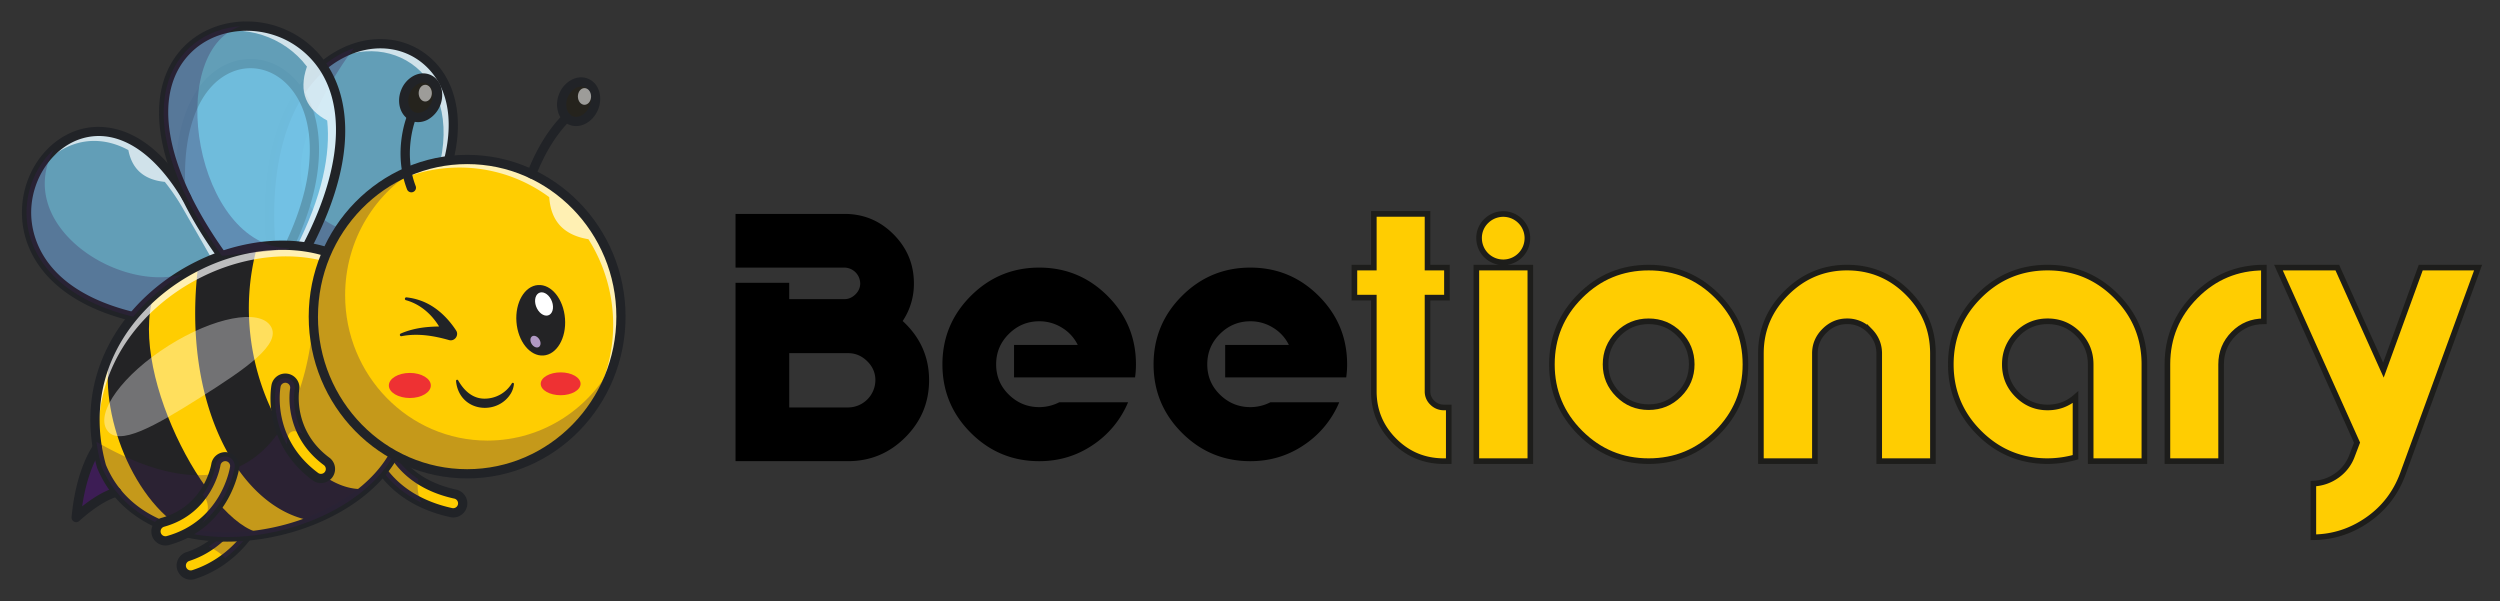<svg id="Layer_1" data-name="Layer 1" xmlns="http://www.w3.org/2000/svg" viewBox="0 0 4450 1070"><rect x="0" y="0" width="4450" height="1070" fill="#333333" stroke="none"/><defs><style>.cls-1{opacity:0.72;}.cls-2{fill:#75c7ea;}.cls-3{opacity:0.7;}.cls-4{fill:#fff;}.cls-5{fill:#212327;}.cls-6{opacity:0.3;}.cls-7{fill:#3d1d55;}.cls-15,.cls-8{fill:#ffcd01;}.cls-9{fill:#232325;}.cls-10{opacity:0.36;}.cls-11{fill:#ee3133;}.cls-12{fill:#25231d;}.cls-13{opacity:0.55;}.cls-14{fill:#b199c5;}.cls-15{stroke:#1d1d1b;stroke-miterlimit:10;stroke-width:10px;}</style></defs><g class="cls-1"><path class="cls-2" d="M237.08,563.61l133.8-83.89,25.48-16L332.31,352.09C251.06,214.19,153,213.71,95.65,266.23a0,0,0,0,1,0,0C17.06,338.24,14.89,509.7,237.08,563.61Z"/></g><g class="cls-3"><path class="cls-4" d="M58.39,320.82c31.8-58.22,99.28-91.95,170.09-53.67,6.81,35.37,29.47,53.11,64.9,56.6h0a377.4,377.4,0,0,1,31,45.22l59,102.92,13-8.14L332.31,352.09C228.37,175.7,96.92,224.15,58.39,320.82Z"/></g><g class="cls-1"><path class="cls-2" d="M482.33,439.84l16.65,49s131.51,26.47,130.79,30.44c-.32,1.74,31-38.67,66.05-84.47,44.67-58.25,95.54-125.23,95.54-125.23C848.78,138.58,735.47,49.69,629.77,86l0,0C544.59,115.2,464.38,225.66,482.33,439.84Z"/></g><g class="cls-3"><path class="cls-4" d="M774.16,322.82S663.36,468.69,625.27,517.15c3,1,4.58,1.7,4.5,2.16-.71,4,161.59-209.7,161.59-209.7,68-202.5-103.35-289.84-218-190.66C687,41.81,838.8,130.24,774.16,322.82Z"/></g><path class="cls-5" d="M482.32,448.08c.23,0,.47,0,.7,0a8.24,8.24,0,0,0,7.52-8.89c-13.84-165,31.84-291,122.19-337C662.12,77,716.36,81.61,754.26,114.3c46.32,39.94,57,110.17,29.29,192.68a8.23,8.23,0,0,0,15.61,5.24c15.56-46.34,19.75-89,12.44-126.7C805,151.35,788.88,122.41,765,101.83,721.94,64.68,660.73,59.18,605.25,87.45c-43.61,22.23-79,62.9-102.18,117.59-27,63.53-36.72,142.76-28.94,235.49A8.23,8.23,0,0,0,482.32,448.08Z"/><g class="cls-6"><path class="cls-7" d="M482.33,439.84l16.65,49s131.51,26.47,130.79,30.44c-.32,1.74,31-38.67,66.05-84.47a323.71,323.71,0,0,0-58-18.29C413.44,367,627.55,88.83,629.75,86,544.59,115.2,464.38,225.66,482.33,439.84Z"/></g><path class="cls-7" d="M173.25,796.67s-29.71,38.77-37.64,124.58c0,0,39-36.84,72.18-45.29"/><path class="cls-8" d="M323.42,1011.92a16.91,16.91,0,0,0,21.25,10.86,189.72,189.72,0,0,0,56-29.21c37.52-28.37,54.26-62.16,55.21-64.14a16.86,16.86,0,0,0-30.33-14.75c-.34.68-17,33.55-53.71,57.86a152.83,152.83,0,0,1-37.52,18.15A16.87,16.87,0,0,0,323.42,1011.92Z"/><path class="cls-5" d="M315.6,1014.47a25.09,25.09,0,0,1,16.14-31.61c59.44-19.27,86.13-71.32,86.36-71.78A25.1,25.1,0,0,1,463.26,933c-1.41,2.9-35.33,71.44-116,97.6a25.06,25.06,0,0,1-31.61-16.14Zm117.28-96.12c-1.19,2.39-29.79,58.7-96.06,80.17a8.64,8.64,0,0,0,2.65,16.85,8.43,8.43,0,0,0,2.67-.43c74.1-24,105-86.45,106.3-89.1a8.63,8.63,0,1,0-15.56-7.49Z"/><g class="cls-6"><path class="cls-7" d="M371.8,972.54l4.72,3.11s14,6.31,24.11,17.92c37.52-28.37,54.26-62.16,55.21-64.14a16.86,16.86,0,0,0-30.33-14.75C425.17,915.36,408.52,948.23,371.8,972.54Z"/></g><path class="cls-8" d="M660,794.13a16.52,16.52,0,0,0,.56,4.7c.79,3,17.24,61.25,89.7,95.79a241,241,0,0,0,52.87,17.8,16,16,0,0,0,3.62.4,16.87,16.87,0,0,0,3.57-33.34c-27.84-6.07-49.31-15.87-65.78-26.76-32-21.21-45.14-46.67-49.52-57.4a46.22,46.22,0,0,1-1.87-5.18,16.86,16.86,0,0,0-33.15,4Z"/><path class="cls-5" d="M801.39,920.48C678.71,893.71,653.62,804.74,652.62,801a25.1,25.1,0,0,1,48.47-13c.74,2.58,19,63.44,111,83.5a25.11,25.11,0,0,1,19.17,29.87,25.24,25.24,0,0,1-24.51,19.76A25.57,25.57,0,0,1,801.39,920.48ZM674.64,786.15a8.6,8.6,0,0,0-6.11,10.56c.9,3.38,23.39,83,136.36,107.68a8.71,8.71,0,0,0,10.28-6.6,8.63,8.63,0,0,0-6.6-10.27C706,865.13,685.4,793,685.2,792.26a8.59,8.59,0,0,0-10.56-6.11Z"/><g class="cls-6"><path class="cls-7" d="M660,794.13a16.52,16.52,0,0,0,.56,4.7c.79,3,17.24,61.25,89.7,95.79-8.63-16-7.13-33.67-5.72-41.9-32-21.21-45.14-46.67-49.52-57.4a54.92,54.92,0,0,0-14.94-4.19C675.13,790.52,669.16,791.49,660,794.13Z"/></g><g class="cls-1"><path class="cls-2" d="M514.08,439.84C687.77,78.39,307.73-17.73,321.47,328.61c0,0,45.12,106.7,88.11,138.44"/></g><path class="cls-5" d="M514.07,448.08a8.24,8.24,0,0,0,7.43-4.67c32.67-68,48.21-130.76,46.19-186.57-2.22-61.18-24.89-97.31-43.52-116.84-32.22-33.78-77.48-44.07-118.1-26.86-62.44,26.45-97.14,107.12-92.83,215.79a8.24,8.24,0,1,0,16.46-.65c-4-101.55,26.92-176.3,82.79-200,34.16-14.48,72.39-5.64,99.77,23.06,16.66,17.46,36.94,50,39,106.07,1.92,53.11-13.07,113.29-44.57,178.84a8.22,8.22,0,0,0,3.85,11A8.12,8.12,0,0,0,514.07,448.08Z"/><g class="cls-1"><path class="cls-2" d="M395,455.3,515,443,546,439.84c142.28-272.32,3.4-401.42-118.35-393.07C309.4,54.93,207.27,192.84,395,455.3Z"/></g><g class="cls-3"><path class="cls-4" d="M546.36,118.48v0c-16,46.25-.22,76.38,36.07,96.11,6.09,59.14-8.51,134.82-55.75,227.22l19.36-2c163.67-313.27-44.72-437-171.09-380C434.2,43.87,504.32,63.16,546.36,118.48Z"/></g><path class="cls-5" d="M395,463.53a8.24,8.24,0,0,0,6.69-13C291.92,297,269,163.44,340.44,93.19c48.7-47.89,132.67-51.46,191.16-8.12,86,63.71,88.67,194.91,7.14,351a8.24,8.24,0,0,0,14.6,7.63c46.25-88.52,66.42-167.9,60-235.94-7-73.43-43-114.43-71.92-135.88A172.57,172.57,0,0,0,431.63,38.32C392,40,355.48,55.31,328.9,81.45c-24.41,24-51.95,68.35-44.58,143.33,6.79,69.16,41.79,148.32,104,235.3A8.23,8.23,0,0,0,395,463.53Z"/><path class="cls-5" d="M237.07,571.85A8.24,8.24,0,0,0,239,555.61C75.62,516,56.26,420.36,55.52,381.09c-1.16-61.82,38.31-119.85,91.82-135,61.54-17.41,126.38,22.74,177.88,110.15a8.23,8.23,0,0,0,14.19-8.36c-79-134-163.76-126.91-196.55-117.64C81.39,247.65,37.74,311.21,39.06,381.4c.77,40.84,16.8,79.24,46.35,111.05,34.1,36.7,84.47,63.34,149.72,79.17A8.64,8.64,0,0,0,237.07,571.85Z"/><path class="cls-8" d="M171.7,786.45a316.94,316.94,0,0,0,9.05,43.69c28.37,68.73,89.64,106.77,161.17,120.18a321.19,321.19,0,0,0,33.91,4.44c59.06,4.7,122.42-5.63,178.63-28,35.95-14.27,69-33.46,96.09-56.73,30.33-26.05,53.27-57.24,64.58-92.46L629.85,566.73,582,448.36c-38.92-12.44-81.54-14.83-124.18-8.58l-.26.06A353.78,353.78,0,0,0,352.71,473a364.29,364.29,0,0,0-79.17,53v0c-31.94,28.16-58.71,62.15-77.16,100.8v0C173.92,673.91,163.8,727.82,171.7,786.45Z"/><path class="cls-9" d="M554.46,926.81c35.95-14.27,69-33.46,96.09-56.73-110.06,11.15-254.19-207.26-193-430.24A353.78,353.78,0,0,0,352.71,473C322.61,717.86,425.45,905.22,554.46,926.81Z"/><path class="cls-9" d="M341.92,950.32c4.4,2.08,8.89,3.93,13.43,5.57l20.48-1.13,97-5.32c-90.91,2-245.48-279.06-199.31-423.37-31.94,28.16-58.71,62.15-77.16,100.8v0C173.76,730.06,236.44,900.68,341.92,950.32Z"/><g class="cls-3"><path class="cls-4" d="M171.7,786.45a316.94,316.94,0,0,0,9.05,43.69c1.19,2.88,2.42,5.69,3.73,8.45a309.2,309.2,0,0,1-6.07-32.3c-7.9-58.63,2.22-112.54,24.68-159.56v0c18.45-38.65,45.22-72.64,77.16-100.8h0a363.73,363.73,0,0,1,79.17-53,353.38,353.38,0,0,1,104.82-33.19l.26-.06c42.63-6.25,85.25-3.87,124.18,8.57l47.88,118.37,78,192.84c.22-.6.4-1.19.6-1.79L629.85,566.73,582,448.36c-38.92-12.44-81.54-14.83-124.18-8.58l-.26.06A353.78,353.78,0,0,0,352.71,473a364.29,364.29,0,0,0-79.17,53v0c-31.94,28.16-58.71,62.15-77.16,100.8v0C173.92,673.91,163.8,727.82,171.7,786.45Z"/></g><path class="cls-5" d="M404.17,964.11c51,0,104.48-10.25,153.32-29.65,37.36-14.83,71.4-34.93,98.42-58.13,33.14-28.46,55.7-60.82,67.06-96.19a8.24,8.24,0,1,0-15.68-5c-10.42,32.43-31.31,62.29-62.11,88.73-25.65,22-58.08,41.16-93.76,55.32-55.91,22.2-118,31.94-174.94,27.4a310.7,310.7,0,0,1-33.06-4.33c-53-9.94-122.93-37.94-154.88-114.77-19-68.26-13.69-136.38,15.27-197l.15-.34c17.45-36.43,42.69-69.35,75-97.85l.35-.33a355,355,0,0,1,77-51.5A343.74,343.74,0,0,1,458.73,448a5.72,5.72,0,0,0,.57-.11c42.33-6.16,83.87-3.28,120.17,8.32a8.24,8.24,0,1,0,5-15.69c-38.76-12.38-83-15.46-127.89-8.87-.19,0-.39.06-.58.11a359.69,359.69,0,0,0-106.95,33.91,371.18,371.18,0,0,0-81,54.22,3.89,3.89,0,0,0-.36.34c-33.93,30-60.44,64.67-78.79,103.1l-.15.34c-30.64,64.35-36.17,136.5-16,208.7a7.71,7.71,0,0,0,.32.92c27.05,65.54,86.45,110,167.26,125.13A328.08,328.08,0,0,0,375.19,963C384.73,963.73,394.41,964.11,404.17,964.11Z"/><path class="cls-5" d="M135.61,929.48a8.27,8.27,0,0,0,5.65-2.24c.37-.35,37.92-35.48,68.57-43.3a8.23,8.23,0,0,0-4.07-16c-21.39,5.45-44.49,21.47-59.51,33.36,9.89-68.11,33.27-99.33,33.53-99.67a8.23,8.23,0,0,0-13.07-10c-1.27,1.66-31.24,41.66-39.3,128.83a8.23,8.23,0,0,0,8.2,9Z"/><g class="cls-10"><path class="cls-4" d="M190.08,765c20,31.65,86.87-7.18,167.44-58.1s144.32-94.68,124.32-126.33-101.54-16-182.11,34.91S170.07,733.32,190.08,765Z"/></g><g class="cls-6"><path class="cls-7" d="M171.7,786.45a316.94,316.94,0,0,0,9.05,43.69c28.37,68.73,89.64,106.77,161.17,120.18a321.19,321.19,0,0,0,33.91,4.44c59.06,4.7,122.42-5.63,178.63-28,35.95-14.27,69-33.46,96.09-56.73,30.33-26.05,53.27-57.24,64.58-92.46L629.85,566.73l-72.12-3.12S545.59,1001.33,171.7,786.45Z"/></g><ellipse class="cls-8" cx="831.54" cy="562.38" rx="273.81" ry="279.76"/><g class="cls-6"><path class="cls-7" d="M557.73,563.61c0,154.51,122.58,279.76,273.81,279.76,125.85,0,231.86-86.74,263.88-204.9-41,86.27-127.63,145.76-227.85,145.76-139.88,0-253.25-115.86-253.25-258.75,0-99.13,54.56-185.26,134.7-228.69C638.13,332.54,557.73,438.49,557.73,563.61Z"/></g><g class="cls-3"><path class="cls-4" d="M629.77,374.51c49-47.3,115.14-76.27,187.88-76.27a268.62,268.62,0,0,1,160,52.72c3,45.11,28.35,68,69.74,74.82a284.55,284.55,0,0,1-28,341.32c52.92-51,85.94-123.29,85.94-203.49,0-154.5-122.58-279.76-273.81-279.76C751.68,283.85,679.81,318.77,629.77,374.51Z"/></g><path class="cls-5" d="M549.5,563.61c0-158.8,126.52-288,282-288s282,129.19,282,288-126.52,288-282,288S549.5,722.41,549.5,563.61Zm16.46,0c0,149.72,119.14,271.53,265.58,271.53s265.57-121.81,265.57-271.53S978,292.09,831.54,292.09,566,413.89,566,563.61Z"/><ellipse class="cls-11" cx="997.95" cy="683.16" rx="35.47" ry="20.34"/><ellipse class="cls-11" cx="729.52" cy="686.13" rx="37.37" ry="22.32"/><path class="cls-5" d="M911,682.54a56.73,56.73,0,0,1-49.55,27.05c-21-.42-35.92-14.9-45.91-32.53a2,2,0,0,0-3.76,1.22,55.58,55.58,0,0,0,4.2,17.23c16.48,39.07,71.39,40.25,93,5.37a40.24,40.24,0,0,0,5.79-17.11,2,2,0,0,0-3.77-1.23Z"/><ellipse class="cls-12" cx="1029.95" cy="181.01" rx="36.04" ry="29.1" transform="translate(470.44 1064.48) rotate(-67.62)"/><path class="cls-5" d="M1013.09,222c-9.53-3.92-16.55-12-19.77-22.86a48.81,48.81,0,0,1,2.11-32.29h0a48.76,48.76,0,0,1,21.24-24.41c9.9-5.43,20.6-6.25,30.14-2.32s16.55,12,19.76,22.86a48.74,48.74,0,0,1-2.1,32.29c-7.36,17.89-23.36,29.13-39.16,29.13A31.9,31.9,0,0,1,1013.09,222Zm11.49-65.12a32.34,32.34,0,0,0-13.93,16.24h0a32.27,32.27,0,0,0-1.54,21.33c1.77,5.95,5.41,10.33,10.25,12.33,10.64,4.37,24.05-3.6,29.88-17.78a32.28,32.28,0,0,0,1.55-21.33c-1.77-6-5.41-10.33-10.25-12.33a15.85,15.85,0,0,0-6.07-1.18A20.72,20.72,0,0,0,1024.58,156.83Z"/><ellipse class="cls-12" cx="748.78" cy="174" rx="36.04" ry="29.1" transform="translate(302.8 800.14) rotate(-67.62)"/><path class="cls-5" d="M731.92,214.94c-19-7.83-26.95-32.58-17.66-55.16h0a48.77,48.77,0,0,1,21.24-24.4c9.91-5.43,20.61-6.25,30.14-2.32s16.55,12,19.77,22.86a50.57,50.57,0,0,1-23.35,56.7,36.92,36.92,0,0,1-17.77,4.77A32.26,32.26,0,0,1,731.92,214.94Zm11.49-65.12a32.29,32.29,0,0,0-13.92,16.23h0c-5.84,14.18-1.93,29.29,8.7,33.67,4.84,2,10.51,1.45,16-1.54a34.16,34.16,0,0,0,15.47-37.57c-1.77-6-5.41-10.33-10.25-12.33a15.82,15.82,0,0,0-6.07-1.18A20.75,20.75,0,0,0,743.41,149.82Z"/><path class="cls-5" d="M946.4,317.83a8.24,8.24,0,0,0,7.68-5.26c15.4-39.78,35.67-72.65,60.23-97.67a8.23,8.23,0,0,0-11.76-11.53c-26.14,26.63-47.61,61.37-63.82,103.26a8.23,8.23,0,0,0,4.7,10.65A8.38,8.38,0,0,0,946.4,317.83Z"/><path class="cls-5" d="M732.16,342.35a8.06,8.06,0,0,0,3-.55,8.23,8.23,0,0,0,4.74-10.64c-23.12-60.18-.29-118.21-.06-118.79a8.23,8.23,0,0,0-15.26-6.19c-1,2.61-25.57,64.46-.06,130.89A8.24,8.24,0,0,0,732.16,342.35Z"/><g class="cls-13"><ellipse class="cls-4" cx="756.97" cy="165.8" rx="11.74" ry="14.88"/></g><g class="cls-13"><ellipse class="cls-4" cx="1040.37" cy="171.68" rx="11.74" ry="14.88"/></g><path class="cls-8" d="M510.53,791.17c10.77,19.57,26.86,39.43,50.73,57.16a16.61,16.61,0,0,0,6.87,3,16.87,16.87,0,0,0,13.25-30.1C561,806.09,547.61,789,538.94,772.32c-21.25-40.69-14.54-78.75-14.45-79.28a16.85,16.85,0,0,0-13.39-19.68H511a16.83,16.83,0,0,0-19.68,13.43C490.8,689.64,482,739.39,510.53,791.17Z"/><path class="cls-5" d="M566.57,859.44h0a24.91,24.91,0,0,1-10.2-4.5c-91.11-67.65-73.88-165.53-73.1-169.67a25.1,25.1,0,0,1,49.34,9.25c-.13.71-11.83,71.47,53.68,120.12a25.09,25.09,0,0,1,5.19,35.11,25.26,25.26,0,0,1-20.22,10.14A24.65,24.65,0,0,1,566.57,859.44Zm1.53-8.08h0Zm-68.66-163c-.7,3.72-16.2,91.82,66.73,153.4a8.59,8.59,0,0,0,3.51,1.55h0a8.63,8.63,0,0,0,6.78-15.41c-74.4-55.25-60.21-135.54-60.05-136.34a8.63,8.63,0,0,0-17-3.2Z"/><path class="cls-8" d="M278.25,950.42A16.86,16.86,0,0,0,299,962.14c25.65-7.14,45.87-18.69,61.77-32a0,0,0,0,0,0,0c47.26-39.58,56.36-95,56.84-98.08a16.86,16.86,0,0,0-33.33-5.15c-.3,1.92-4.76,27.79-23.51,53.83-14.07,19.6-36.25,39.3-70.84,48.92A16.88,16.88,0,0,0,278.25,950.42Z"/><path class="cls-5" d="M270.32,952.62a25.12,25.12,0,0,1,17.45-30.91c75.48-21,87.93-93.09,88.42-96.1a25.1,25.1,0,0,1,49.6,7.68c-.67,4.35-17.6,107-124.56,136.78a25.1,25.1,0,0,1-30.91-17.45ZM392.45,828.19c-.56,3.48-14.74,85.56-100.26,109.38a8.63,8.63,0,0,0,2.3,16.95,8.79,8.79,0,0,0,2.33-.32c96.82-27,112.09-119.48,112.7-123.41a8.65,8.65,0,0,0-7.23-9.84,9.75,9.75,0,0,0-1.31-.1A8.67,8.67,0,0,0,392.45,828.19Z"/><g class="cls-6"><path class="cls-7" d="M360.81,930.12c47.26-39.58,56.36-95,56.84-98.08a16.86,16.86,0,0,0-33.33-5.15c-.3,1.92-4.76,27.79-23.51,53.83C360.81,880.72,381.48,899.15,360.81,930.12Z"/></g><g class="cls-6"><path class="cls-7" d="M510.53,791.17a32.5,32.5,0,0,0,.57-5.34c1-30.75,27.82-13.49,27.82-13.49l0,0c-21.25-40.69-14.54-78.75-14.45-79.28a16.85,16.85,0,0,0-13.39-19.68H511a16.83,16.83,0,0,0-19.68,13.43C490.8,689.64,482,739.39,510.53,791.17Z"/></g><g class="cls-6"><path class="cls-7" d="M395,455.3,515,443l-.65-1.19c-166.55-2-222.94-348.45-86.59-395l0,0C309.4,54.93,207.27,192.84,395,455.3Z"/></g><g class="cls-6"><path class="cls-7" d="M237.06,563.61a335.05,335.05,0,0,1,36.48-37.54v0a361.14,361.14,0,0,1,51.39-37.73C208.13,520.38,24.38,399.8,95.63,266.25,17.06,338.24,14.89,509.69,237.06,563.61Z"/></g><path class="cls-9" d="M957.71,507.37c-23.87,1.67-41.08,31.1-38.44,65.73s24.12,61.36,48,59.69,41.08-31.1,38.44-65.73S981.58,505.7,957.71,507.37Z"/><path class="cls-4" d="M958.53,521.93c-6.93,4.41-8.14,16.57-2.7,27.14s15.47,15.58,22.41,11.16,8.14-16.57,2.7-27.14S965.47,517.51,958.53,521.93Z"/><path class="cls-14" d="M946.06,599.53c-3.09,3.23-2.41,9.7,1.51,14.44s9.6,6,12.68,2.74,2.41-9.7-1.51-14.44S949.14,596.29,946.06,599.53Z"/><path class="cls-5" d="M722.4,534.29c32.12,8.84,56,34.82,68.32,65l12.44-17.45a262,262,0,0,0-45.84.67c-15.19,1.68-30.26,5.19-44.06,11.24a2.46,2.46,0,0,0,1.49,4.67c28.38-5.63,57-.89,84.41,6.89,10.22,3,18.56-8.87,12.45-17.44-15-22.87-36.13-43.09-62.17-52.52a108.38,108.38,0,0,0-26.05-6.06,2.58,2.58,0,0,0-1,5Z"/><path d="M1509.58,820.85H1309.24V503.33h95.58v29.16h98.28q10.8,0,19.44-8.37t8.64-19.71a28.59,28.59,0,0,0-28.08-28.08H1309.24V380.75H1503.1q51.3,0,87.48,36.45t36.18,87.21a118.94,118.94,0,0,1-20,67q47,43.21,47,105.3,0,59.42-42.39,101.79T1509.58,820.85ZM1404.82,628.61v96.66h104.76a48.86,48.86,0,0,0,48.6-48.6q0-19.44-14.58-33.75t-34-14.31Z"/><path d="M1728,526.82q50.49-50.48,121.77-50.49t121.77,50.49Q2022,577.33,2022,648.59a163.91,163.91,0,0,1-1.62,23.22H1805V614h113.4a73.23,73.23,0,0,0-27.81-30.51,75.69,75.69,0,0,0-40.77-11.61q-31.32,0-54,22.41t-22.68,54.27q0,31.88,22.68,54t54,22.14a78.67,78.67,0,0,0,35.64-8.64H2008A170.43,170.43,0,0,1,1945.36,792q-42.66,28.9-95.58,28.89-71.28,0-121.77-50.49t-50.49-121.77Q1677.52,577.31,1728,526.82Z"/><path d="M2103.85,526.82q50.49-50.48,121.77-50.49t121.77,50.49q50.49,50.51,50.49,121.77a163.91,163.91,0,0,1-1.62,23.22H2180.8V614h113.4a73.23,73.23,0,0,0-27.81-30.51,75.69,75.69,0,0,0-40.77-11.61q-31.32,0-54,22.41t-22.68,54.27q0,31.88,22.68,54t54,22.14a78.67,78.67,0,0,0,35.64-8.64h122.58A170.43,170.43,0,0,1,2321.2,792q-42.66,28.9-95.58,28.89-71.28,0-121.77-50.49t-50.49-121.77Q2053.36,577.31,2103.85,526.82Z"/><path class="cls-15" d="M2445.4,696.65V529.79h-34.56V476.33h34.56V380.75H2541v95.58h34.56v53.46H2541V696.65a27.13,27.13,0,0,0,8.64,20.25,28.43,28.43,0,0,0,20.52,8.37h8.64v95.58h-8.64q-51.84,0-88.29-36.45T2445.4,696.65Z"/><path class="cls-15" d="M2627.91,476.33H2724V820.85h-96.12Zm17.55-82.89A43,43,0,1,1,2632.77,424,41.62,41.62,0,0,1,2645.46,393.44Z"/><path class="cls-15" d="M2812.86,526.82q50.47-50.48,121.77-50.49t121.77,50.49q50.47,50.51,50.49,121.77T3056.4,770.36q-50.51,50.51-121.77,50.49t-121.77-50.49q-50.51-50.48-50.49-121.77T2812.86,526.82Zm176,67.5q-22.43-22.4-54.27-22.41t-54.27,22.41q-22.43,22.42-22.41,54.27,0,31.33,22.41,53.73t54.27,22.41q31.85,0,54.27-22.41t22.41-53.73Q3011.31,616.75,2988.9,594.32Z"/><path class="cls-15" d="M3440.6,820.85H3345V629.15q0-23.21-16.74-40.23a54.73,54.73,0,0,0-40.5-17q-23.22,0-40.23,17t-17,40.23v191.7h-96.12V629.15q0-62.62,45.36-107.73t108-45.09q63.18,0,108,44.82t44.82,108Z"/><path class="cls-15" d="M3523,526.82q50.49-50.48,121.77-50.49t121.77,50.49Q3817,577.33,3817,648.59V820.85H3721.4V648.59q0-31.85-22.41-54.27t-54.27-22.41q-31.32,0-53.73,22.41t-22.41,54.27q0,31.88,22.41,54.27t53.73,22.41q28.62,0,49.68-18.36V813.83a185.53,185.53,0,0,1-49.68,7q-71.28,0-121.77-50.49t-50.49-121.77Q3472.46,577.31,3523,526.82Z"/><path class="cls-15" d="M3858,648.59q0-71.28,50.22-121.77t121.5-50.49v95.58q-31.86,0-54,22.41t-22.14,54.27V820.85H3858Z"/><path class="cls-15" d="M4277.05,843.53q-18.92,51.3-62.91,81.81t-96.39,31V860.81a77.24,77.24,0,0,0,42.12-14.58,74,74,0,0,0,27-35.64l8.64-22.68L4055.65,476.33h104.76l82.08,182.52,66.42-182.52H4411Z"/></svg>